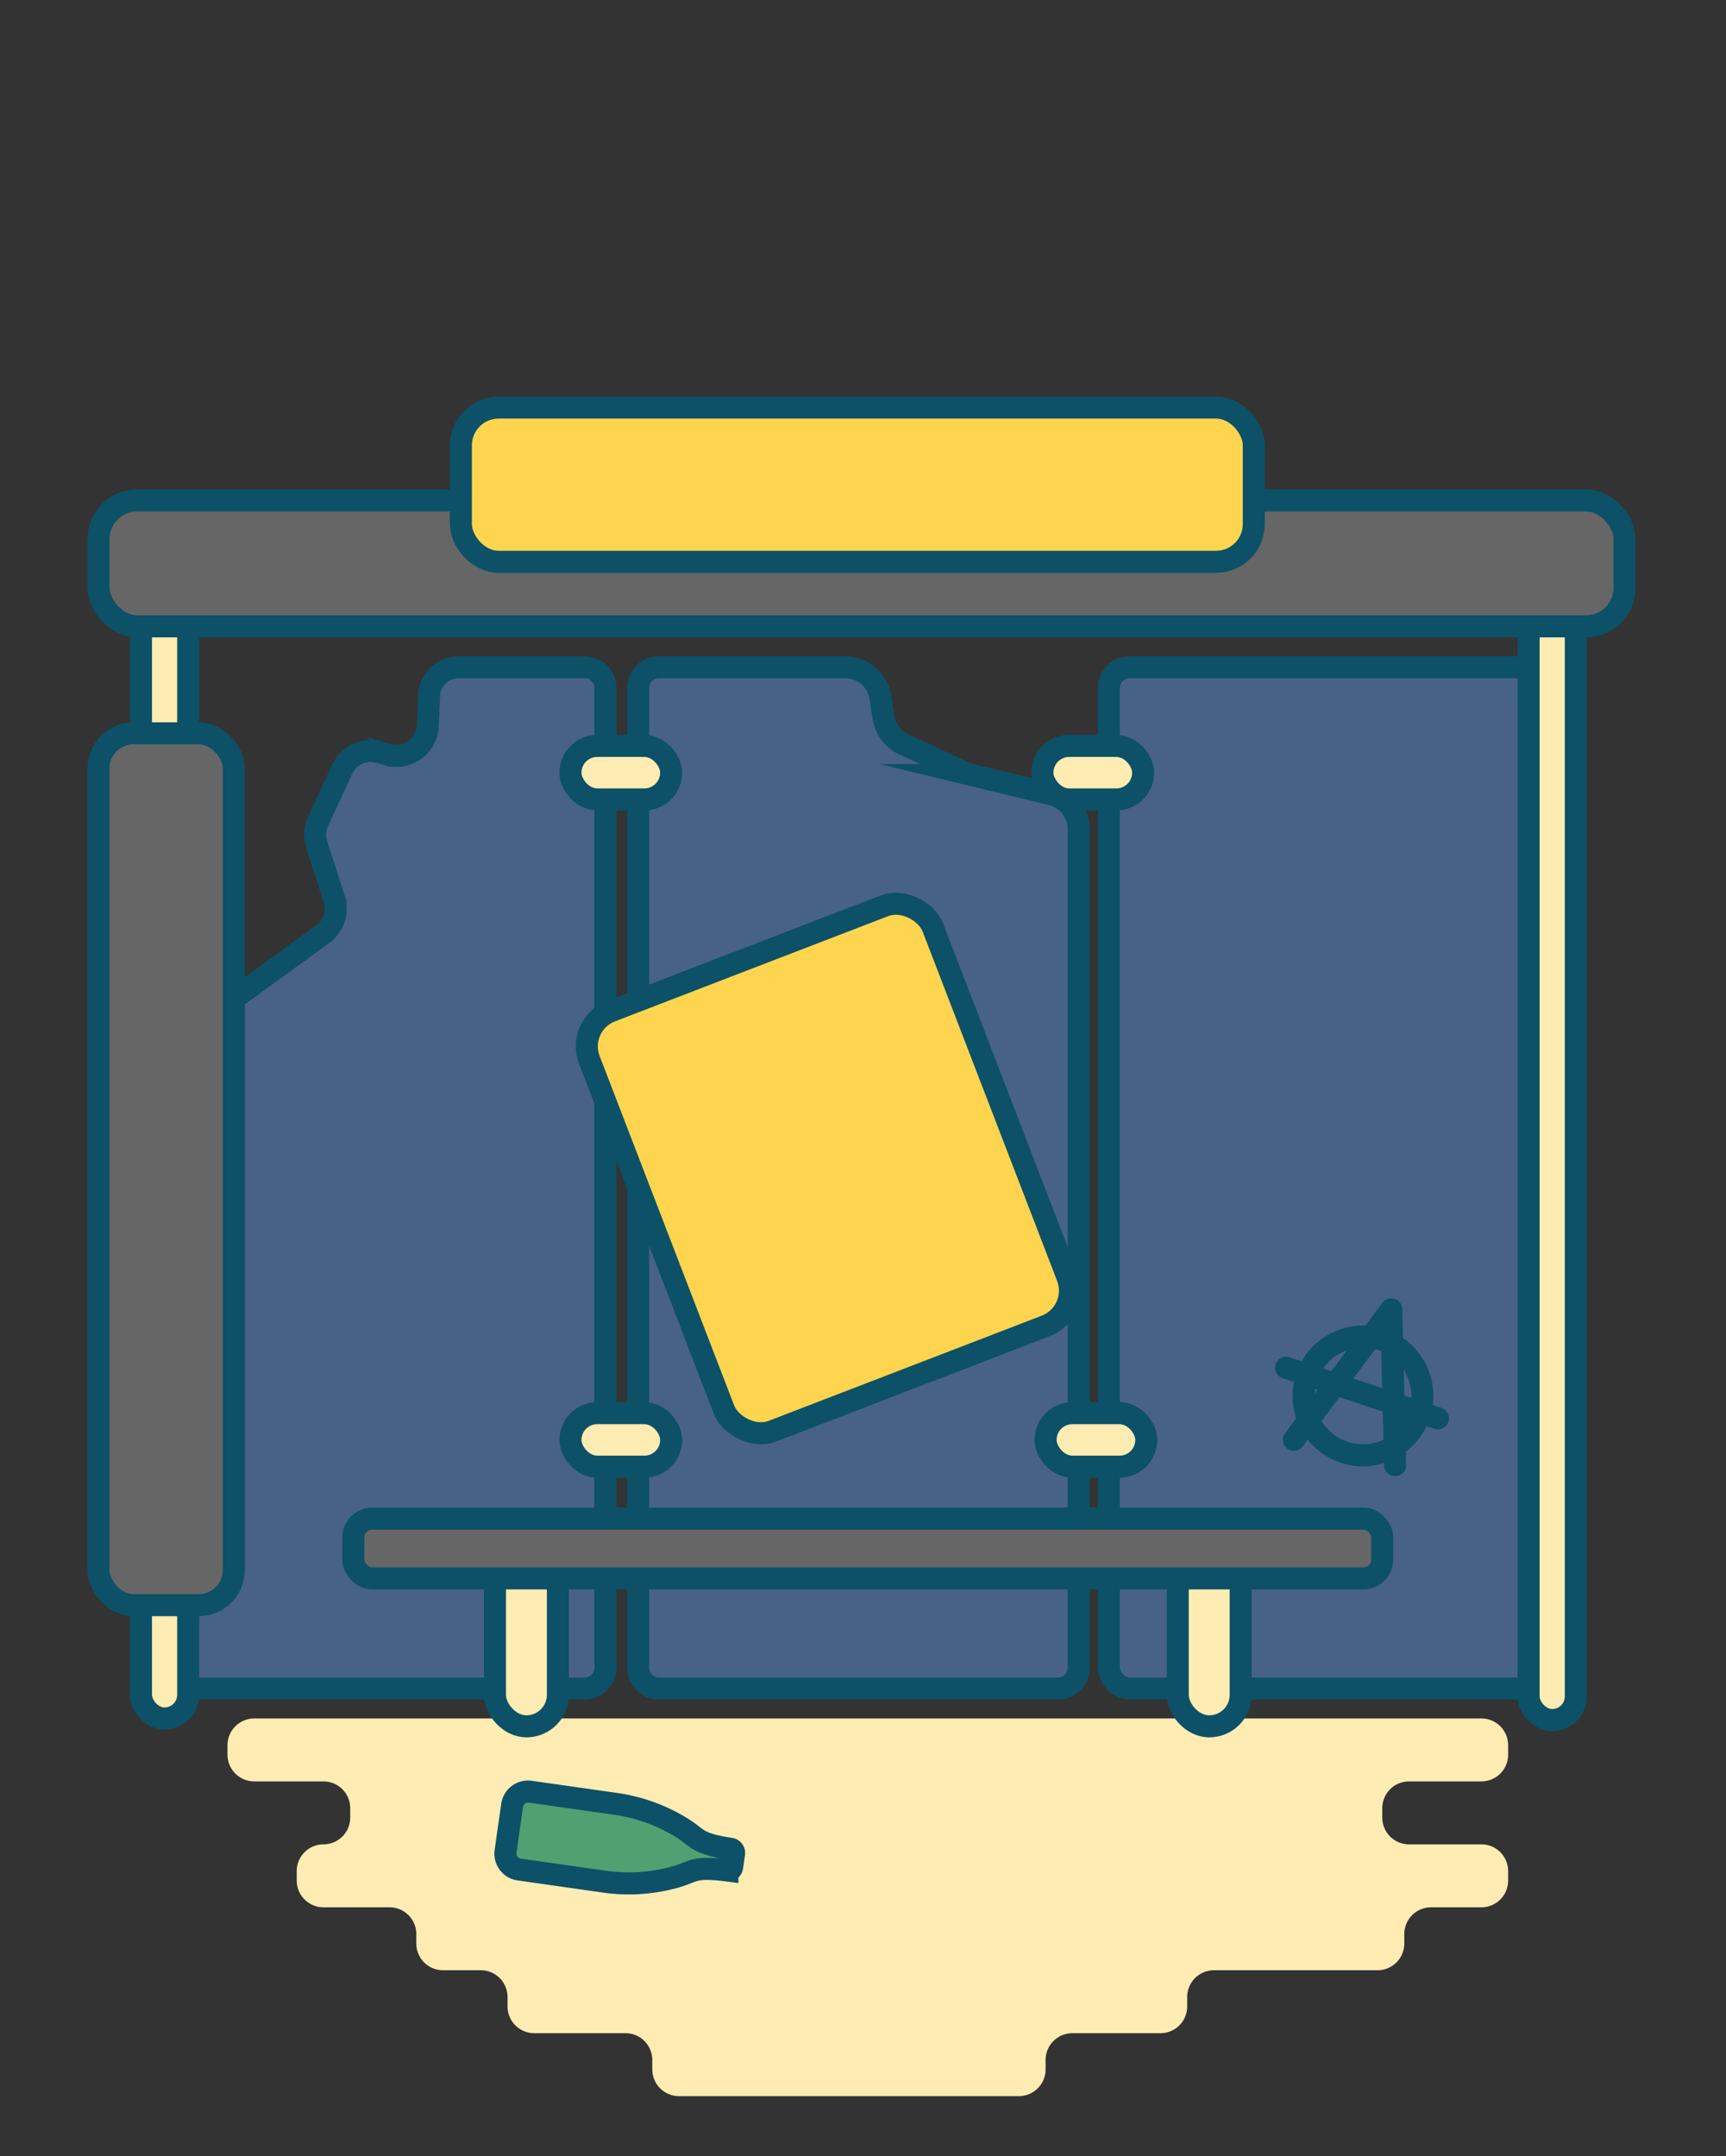 <svg id="Calque_1" data-name="Calque 1" xmlns="http://www.w3.org/2000/svg" viewBox="0 0 548.54 685.07"><rect x="0" y="0" width="548.54" height="685.07" fill="#333333" stroke="none"/><defs><style>.cls-1,.cls-3{fill:#ffecb3;}.cls-2{fill:#65a7ff;fill-opacity:0.4;}.cls-2,.cls-3,.cls-4,.cls-5,.cls-6,.cls-7,.cls-8{stroke:#0c5167;stroke-width:7px;}.cls-2,.cls-3,.cls-4,.cls-5,.cls-6,.cls-7{stroke-miterlimit:10;}.cls-4{fill:#666;}.cls-5{fill:#ffd54f;}.cls-6{fill:#50a072;}.cls-7,.cls-8{fill:none;}.cls-8{stroke-linecap:round;stroke-linejoin:round;}</style></defs><title>arretdebus_3</title><g id="etat_3" data-name="etat 3"><path class="cls-1" d="M479.3,557.5v-3a8.5,8.5,0,0,0-8.5-8.5H80.8a8.51,8.51,0,0,0-8.5,8.5v3a8.51,8.51,0,0,0,8.5,8.5h22a8.5,8.5,0,0,1,8.5,8.5v3a8.5,8.5,0,0,1-8.5,8.5h0a8.51,8.51,0,0,0-8.5,8.5v3a8.51,8.51,0,0,0,8.5,8.5h21a8.5,8.5,0,0,1,8.5,8.5v3a8.51,8.51,0,0,0,8.5,8.5h12a8.5,8.5,0,0,1,8.5,8.5v3a8.51,8.51,0,0,0,8.5,8.5h29a8.5,8.5,0,0,1,8.5,8.5v3a8.51,8.51,0,0,0,8.5,8.5h108a8.5,8.5,0,0,0,8.5-8.5v-3a8.51,8.51,0,0,1,8.5-8.5h28a8.5,8.5,0,0,0,8.5-8.5v-3a8.51,8.51,0,0,1,8.5-8.5h52a8.5,8.5,0,0,0,8.5-8.5v-3a8.51,8.51,0,0,1,8.5-8.5h16a8.5,8.5,0,0,0,8.5-8.5v-3a8.5,8.5,0,0,0-8.5-8.5h-23a8.51,8.51,0,0,1-8.5-8.5v-3a8.51,8.51,0,0,1,8.5-8.5h23A8.5,8.5,0,0,0,479.3,557.5Z"/><path class="cls-2" d="M185.81,212H145.87a9.44,9.44,0,0,0-9.52,9.34l-.39,9.28a10,10,0,0,1-12.86,9.13l-2.38-.73a10,10,0,0,0-11.94,5.34L101.07,261a9.94,9.94,0,0,0-.45,7.25l5.6,17.42a10,10,0,0,1-3.63,11.11L67,322.64a10,10,0,0,0-3.57,4.85L52.93,358.3a10,10,0,0,0-.53,3.21V529.9a6.62,6.62,0,0,0,6.6,6.6H185.81a6.61,6.61,0,0,0,6.59-6.6V218.6A6.61,6.61,0,0,0,185.81,212Z"/><rect class="cls-2" x="352.4" y="212" width="140" height="324.5" rx="6.6" ry="6.6"/><path class="cls-2" d="M334.11,252.36l-25.26-6.1a11.36,11.36,0,0,1-2.1-.73l-19.47-9a11.39,11.39,0,0,1-6.47-8.53l-1-6.42A11.38,11.38,0,0,0,268.54,212H209.42a6.62,6.62,0,0,0-6.6,6.6V529.9a6.62,6.62,0,0,0,6.6,6.6H336.23a6.62,6.62,0,0,0,6.59-6.6V263.42a11.38,11.38,0,0,0-4-8.64h0A11.39,11.39,0,0,0,334.11,252.36Z"/><rect class="cls-3" x="181.3" y="237" width="32" height="17" rx="8.5" ry="8.5"/><rect class="cls-3" x="181.3" y="449" width="32" height="17" rx="8.5" ry="8.5"/><rect class="cls-3" x="332.3" y="449" width="32" height="17" rx="8.5" ry="8.5"/><rect class="cls-3" x="485.8" y="184.5" width="15" height="362" rx="7.5" ry="7.5"/><rect class="cls-3" x="44.8" y="184" width="15" height="362" rx="7.5" ry="7.5"/><rect class="cls-4" x="31.32" y="159" width="484.98" height="40" rx="12.29" ry="12.29"/><rect class="cls-4" x="31.3" y="233" width="43" height="277" rx="11.13" ry="11.13"/><rect class="cls-3" x="157.3" y="490.5" width="20" height="58" rx="10" ry="10"/><rect class="cls-3" x="374.3" y="490.5" width="20" height="58" rx="10" ry="10"/><rect class="cls-4" x="112.3" y="482.5" width="327" height="19" rx="6" ry="6"/><rect class="cls-5" x="146.47" y="129.5" width="252" height="49" rx="12" ry="12"/><rect class="cls-3" x="331.3" y="237" width="32" height="17" rx="8.5" ry="8.5"/><path class="cls-6" d="M232.69,593.22l.61-4.3a1.34,1.34,0,0,0-1.13-1.51c-10.81-1.67-10.1-3.25-15.12-6.45a54.71,54.71,0,0,0-21.69-7.87l-26.85-3.82a5.09,5.09,0,0,0-5.75,4.32l-2.09,14.68A5.08,5.08,0,0,0,165,594l26.86,3.82a54.57,54.57,0,0,0,23-1.51c5.72-1.67,5.48-3.39,16.32-2A1.33,1.33,0,0,0,232.69,593.22Z"/><circle class="cls-7" cx="433.17" cy="443.53" r="18.87"/><polyline class="cls-8" points="443.38 465.5 442.14 416 411.21 457.46"/><line class="cls-8" x1="456.99" y1="450.65" x2="408.73" y2="434.56"/></g><rect class="cls-5" x="204.78" y="299.75" width="117" height="143" rx="12" ry="12" transform="translate(-115.83 119.42) rotate(-21.06)"/></svg>